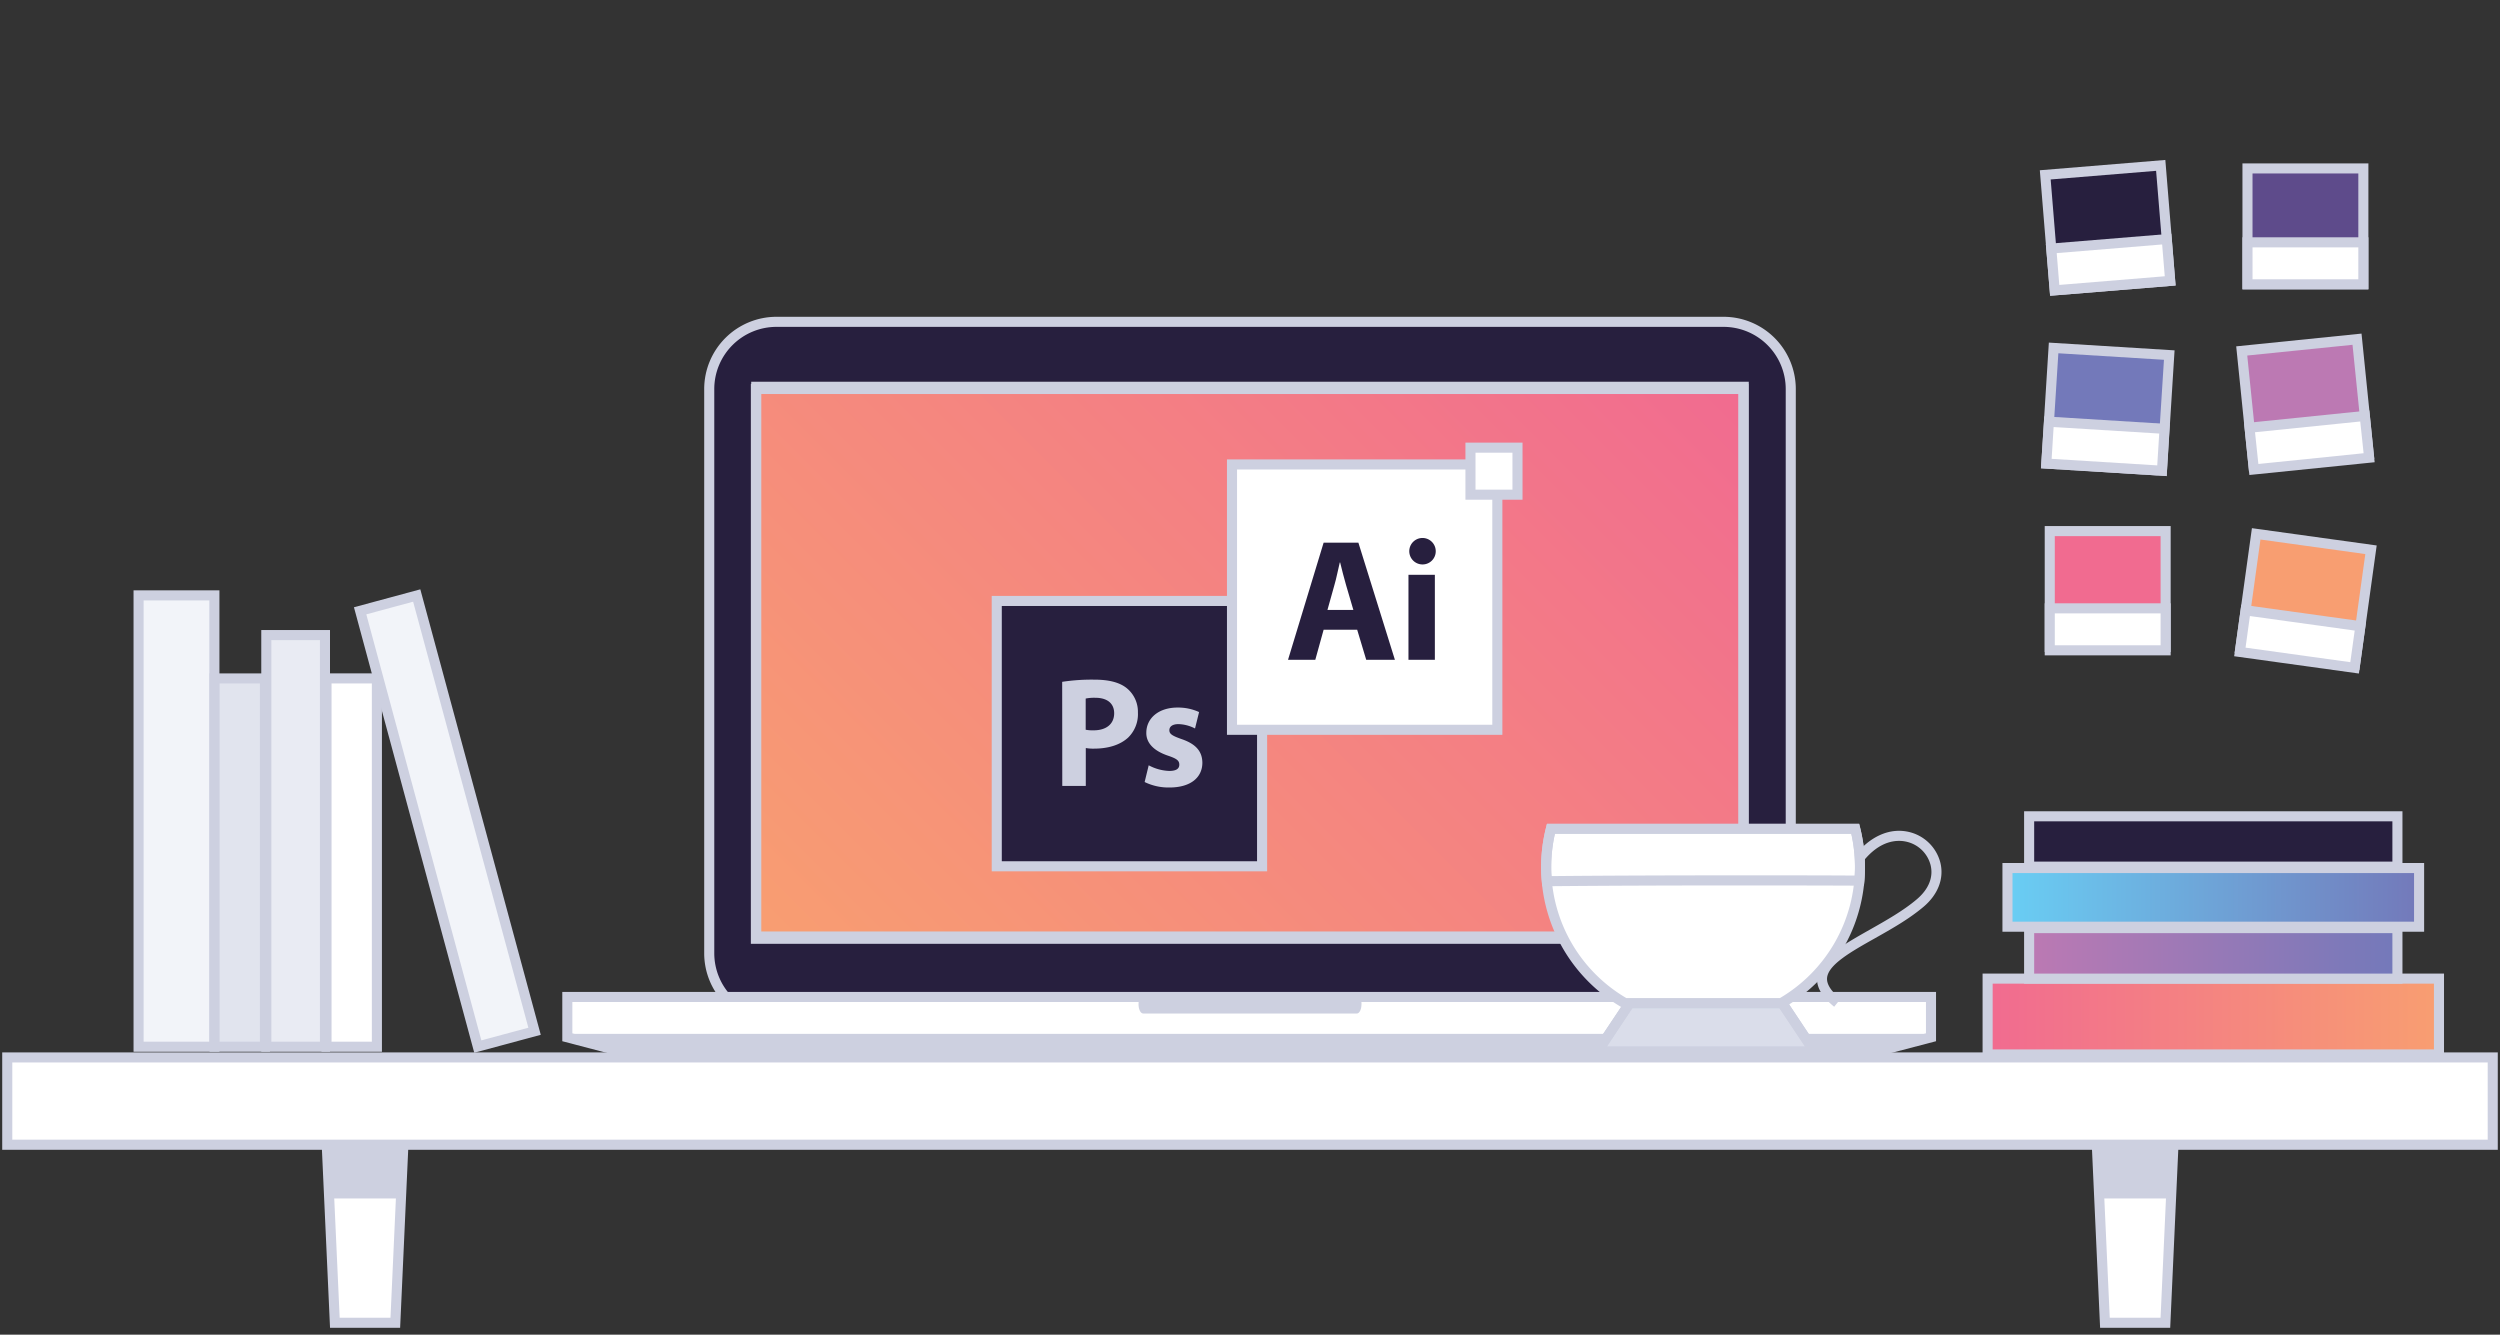 <svg xmlns="http://www.w3.org/2000/svg" xmlns:xlink="http://www.w3.org/1999/xlink" viewBox="0 0 744.32 397.36"><rect x="0" y="0" width="744.32" height="397.36" fill="#333333" stroke="none"/><defs><linearGradient id="linear-gradient" x1="591.77" y1="302.65" x2="726.15" y2="302.65" gradientUnits="userSpaceOnUse"><stop offset="0" stop-color="#f16b90"/><stop offset="1" stop-color="#f89e71"/></linearGradient><linearGradient id="linear-gradient-2" x1="604.13" y1="283.83" x2="713.78" y2="283.83" gradientUnits="userSpaceOnUse"><stop offset="0" stop-color="#bc79b3"/><stop offset="1" stop-color="#7379ba"/></linearGradient><linearGradient id="linear-gradient-3" x1="597.68" y1="267.17" x2="720.23" y2="267.17" gradientUnits="userSpaceOnUse"><stop offset="0" stop-color="#69cef4"/><stop offset="1" stop-color="#7379ba"/></linearGradient><linearGradient id="linear-gradient-4" x1="257.63" y1="312.06" x2="486.46" y2="83.22" gradientUnits="userSpaceOnUse"><stop offset="0" stop-color="#f89e71"/><stop offset="1" stop-color="#f16b90"/></linearGradient></defs><title>visual</title><g id="Layer_2" data-name="Layer 2"><g id="Layer_1-2" data-name="Layer 1"><rect width="744.32" height="397.36" style="fill:none"/><g id="Workspace4"><rect x="610.28" y="50.62" width="34.5" height="34.5" transform="translate(-3.45 51.51) rotate(-4.69)" style="fill:#271f3e"/><path d="M647.74,85l-37.37,3.06-3.06-37.37,37.37-3.07Zm-34.63-.17,31.4-2.58-2.58-31.39-31.39,2.57Z" style="fill:#cdd0e0"/><rect x="611.17" y="72.59" width="34.5" height="12.5" transform="translate(-4.34 51.62) rotate(-4.69)" style="fill:#fff"/><path d="M647.74,85l-37.37,3.06L609.1,72.64l37.38-3.06Zm-34.63-.17,31.4-2.58-.78-9.47-31.39,2.58Z" style="fill:#cdd0e0"/><rect x="669.14" y="50.15" width="34.5" height="34.5" style="fill:#5e4b8b"/><path d="M705.14,86.15h-37.5V48.65h37.5Zm-34.5-3h31.5V51.65h-31.5Z" style="fill:#cdd0e0"/><rect x="669.14" y="72.15" width="34.5" height="12.5" style="fill:#fff"/><path d="M705.14,86.15h-37.5V70.65h37.5Zm-34.5-3h31.5v-9.5h-31.5Z" style="fill:#cdd0e0"/><rect x="610.27" y="104.62" width="34.5" height="34.5" transform="translate(467.14 740.67) rotate(-86.46)" style="fill:#7379ba"/><path d="M645.08,141.74l-37.43-2.32L610,102l37.43,2.31Zm-34.25-5.13,31.44,1.95,2-31.44-31.44-1.94Z" style="fill:#cdd0e0"/><rect x="620.6" y="115.6" width="12.5" height="34.5" transform="translate(455.55 750.29) rotate(-86.46)" style="fill:#fff"/><path d="M645.08,141.74l-37.43-2.32,1-15.46L646,126.27Zm-34.25-5.13,31.44,1.95.59-9.48-31.44-1.94Z" style="fill:#cdd0e0"/><rect x="669.21" y="161.15" width="34.5" height="34.5" transform="translate(415.37 833.81) rotate(-82.1)" style="fill:#f89e71"/><path d="M702.45,199.54l-37.14-5.15,5.15-37.14,37.15,5.15Zm-33.76-7.71,31.2,4.33,4.33-31.2L673,160.63Z" style="fill:#cdd0e0"/><rect x="678.56" y="173.03" width="12.5" height="34.5" transform="translate(402.18 842.42) rotate(-82.1)" style="fill:#fff"/><path d="M702.31,200.53l-37.14-5.15L667.3,180l37.14,5.15Zm-33.75-7.71,31.19,4.33,1.31-9.41-31.2-4.33Z" style="fill:#cdd0e0"/><rect x="610.27" y="158.12" width="34.5" height="34.5" style="fill:#f16b90"/><path d="M646.27,194.12h-37.5v-37.5h37.5Zm-34.5-3h31.5v-31.5h-31.5Z" style="fill:#cdd0e0"/><rect x="610.27" y="181.12" width="34.5" height="12.5" style="fill:#fff"/><path d="M646.27,195.12h-37.5v-15.5h37.5Zm-34.5-3h31.5v-9.5h-31.5Z" style="fill:#cdd0e0"/><rect x="669.09" y="102.63" width="34.5" height="34.5" transform="translate(-8.62 70.23) rotate(-5.82)" style="fill:#bc79b3"/><path d="M706.89,136.63l-37.3,3.8-3.81-37.31,37.31-3.8Zm-34.62.51L703.6,134l-3.19-31.34-31.34,3.19Z" style="fill:#cdd0e0"/><rect x="670.31" y="125.56" width="34.5" height="12.5" transform="translate(-9.82 70.42) rotate(-5.82)" style="fill:#fff"/><path d="M707,137.62l-37.3,3.8L668.12,126l37.3-3.81Zm-34.62.52,31.33-3.2-1-9.45-31.33,3.2Z" style="fill:#cdd0e0"/><rect x="591.77" y="291.36" width="134.38" height="22.58" style="fill:url(#linear-gradient)"/><path d="M727.65,315.44H590.27V289.86H727.65Zm-134.38-3H724.65V292.86H593.27Z" style="fill:#cdd0e0"/><rect x="604.13" y="276.31" width="109.65" height="15.05" style="fill:url(#linear-gradient-2)"/><path d="M715.28,292.86H602.63V274.81H715.28Zm-109.65-3H712.28V277.81H605.63Z" style="fill:#cdd0e0"/><rect x="604.13" y="242.98" width="109.65" height="15.05" style="fill:#271f3e"/><path d="M715.28,259.53H602.63v-18H715.28Zm-109.65-3H712.28v-12H605.63Z" style="fill:#cdd0e0"/><rect x="597.68" y="258.44" width="122.55" height="17.47" style="fill:url(#linear-gradient-3)"/><path d="M721.73,277.4H596.18V256.94H721.73Zm-122.55-3H718.73V259.94H599.18Z" style="fill:#cdd0e0"/><polygon points="117.69 393.82 99.69 393.82 96.69 327.82 120.69 327.82 117.69 393.82" style="fill:#fff"/><path d="M119.13,395.32H98.26l-3.14-69h27.14Zm-18-3h15.13l2.86-63H98.26Z" style="fill:#cdd0e0"/><polygon points="96.69 330.82 97.87 356.82 119.51 356.82 120.69 330.82 96.69 330.82" style="fill:#cdd0e0"/><polygon points="644.69 393.82 626.69 393.82 623.69 327.82 647.69 327.82 644.69 393.82" style="fill:#fff"/><path d="M646.13,395.32H625.26l-3.14-69h27.14Zm-18-3h15.13l2.86-63H625.26Z" style="fill:#cdd0e0"/><polygon points="623.69 330.82 624.87 356.82 646.51 356.82 647.69 330.82 623.69 330.82" style="fill:#cdd0e0"/><rect x="2.16" y="314.82" width="740" height="26" style="fill:#fff"/><path d="M743.66,342.32H.66v-29h743Zm-740-3h737v-23H3.66Z" style="fill:#cdd0e0"/><rect x="211.16" y="95.82" width="322" height="208" rx="20" ry="20" style="fill:#271f3e"/><path d="M513.16,305.32h-282a21.52,21.52,0,0,1-21.5-21.5v-168a21.53,21.53,0,0,1,21.5-21.5h282a21.52,21.52,0,0,1,21.5,21.5v168A21.52,21.52,0,0,1,513.16,305.32Zm-282-208a18.52,18.52,0,0,0-18.5,18.5v168a18.52,18.52,0,0,0,18.5,18.5h282a18.52,18.52,0,0,0,18.5-18.5v-168a18.52,18.52,0,0,0-18.5-18.5Z" style="fill:#cdd0e0"/><rect x="225.05" y="115.81" width="294" height="163.67" style="fill:url(#linear-gradient-4)"/><path d="M520.55,281h-297V114.31h297Zm-294-3h291V117.31h-291Z" style="fill:#cdd0e0"/><rect x="296.76" y="178.92" width="79" height="79" style="fill:#271f3e"/><path d="M377.26,259.42h-82v-82h82Zm-79-3h76v-76h-76Z" style="fill:#cdd0e0"/><rect x="366.8" y="138.28" width="79" height="79" style="fill:#fff"/><path d="M447.3,218.78h-82v-82h82Zm-79-3h76v-76h-76Z" style="fill:#cdd0e0"/><path d="M394.08,187.49l-2.48,8.95h-8.12l10.6-34.87h10.35l10.87,34.87h-8.54l-2.69-8.95Zm8.85-5.9-2.17-7.4c-.62-2.07-1.24-4.65-1.76-6.72h-.11c-.51,2.07-1,4.71-1.6,6.72l-2.07,7.4Z" style="fill:#271f3e"/><path d="M427.46,164.1a3.92,3.92,0,0,1-4.24,3.94,3.94,3.94,0,1,1,4.24-3.94Zm-8.12,32.34v-25.3h7.86v25.3Z" style="fill:#271f3e"/><rect x="437.8" y="133.28" width="14" height="14" style="fill:#fff"/><path d="M453.3,148.78h-17v-17h17Zm-14-3h11v-11h-11Z" style="fill:#cdd0e0"/><path d="M316.24,203a58.46,58.46,0,0,1,9.6-.65c4.37,0,7.5.84,9.59,2.51a9.06,9.06,0,0,1,3.36,7.27,9.77,9.77,0,0,1-2.89,7.45c-2.42,2.24-6,3.31-10.2,3.31a12.29,12.29,0,0,1-2.43-.18V234h-7Zm7,14.26a10.71,10.71,0,0,0,2.38.18c3.77,0,6.1-1.91,6.1-5.08,0-2.88-2-4.61-5.59-4.61a12.75,12.75,0,0,0-2.89.23Z" style="fill:#cdd0e0"/><path d="M342,227.85a13.91,13.91,0,0,0,6.11,1.68c2.14,0,3-.7,3-1.87s-.69-1.77-3.3-2.65c-4.75-1.59-6.57-4.15-6.52-6.85,0-4.29,3.63-7.5,9.27-7.5A15,15,0,0,1,357,212l-1.21,4.89a11.39,11.39,0,0,0-4.94-1.3c-1.72,0-2.7.7-2.7,1.82s.88,1.67,3.68,2.65c4.33,1.49,6.1,3.73,6.15,7,0,4.28-3.31,7.4-9.83,7.4a16.1,16.1,0,0,1-7.36-1.63Z" style="fill:#cdd0e0"/><rect x="41.26" y="177.26" width="22.58" height="134.38" style="fill:#f2f4f9"/><path d="M65.33,313.14H39.76V175.76H65.33Zm-22.57-3H62.33V178.76H42.76Z" style="fill:#cdd0e0"/><rect x="63.83" y="201.98" width="15.05" height="109.65" style="fill:#e1e4ee"/><path d="M80.38,313.14h-18V200.48h18Zm-15-3h12V203.48h-12Z" style="fill:#cdd0e0"/><rect x="97.16" y="201.98" width="15.05" height="109.65" style="fill:#fff"/><path d="M113.71,313.14h-18V200.48h18Zm-15-3h12V203.48h-12Z" style="fill:#cdd0e0"/><rect x="79.29" y="189.08" width="17.47" height="122.55" style="fill:#e9ebf3"/><path d="M98.25,313.14H77.79V187.58H98.25Zm-17.46-3H95.25V190.58H80.79Z" style="fill:#cdd0e0"/><rect x="124.44" y="177.26" width="17.47" height="134.38" transform="translate(-59.12 43.17) rotate(-15.11)" style="fill:#f2f4f9"/><path d="M141.2,313.43,105.38,180.8l19.76-5.34L161,308.09ZM109.06,182.91l34.25,126.84,14-3.77L123,179.14Z" style="fill:#cdd0e0"/><polygon points="574.91 308.82 555.91 313.82 187.91 313.82 168.91 308.82 168.91 296.82 574.91 296.82 574.91 308.82" style="fill:#fff"/><path d="M556.11,315.32l-368.58-.05L167.41,310V295.32h409V310Zm-368-3H555.72l17.69-4.65v-9.35h-403v9.35Z" style="fill:#cdd0e0"/><polygon points="169.91 307.82 187.91 313.82 555.91 313.82 575.41 307.82 169.91 307.82" style="fill:#cdd0e0"/><path d="M405.35,299c0,1.52-.61,2.75-1.37,2.75H340.35c-.76,0-1.38-1.23-1.38-2.75h0c0-1.52.62-2.75,1.38-2.75H404c.76,0,1.37,1.23,1.37,2.75Z" style="fill:#cdd0e0"/><path d="M520.66,280.32h-297V113.66h297Zm-294-3h291V116.66h-291Z" style="fill:#cdd0e0"/><polygon points="540.15 313.08 475.56 313.08 485.18 298.65 530.53 298.65 540.15 313.08" style="fill:#daddea"/><path d="M543,314.58h-70.2l11.62-17.43h47Zm-64.59-3h59l-7.62-11.43H486Z" style="fill:#cdd0e0"/><path d="M543,314.58h-70.2l11.62-17.43h47Zm-64.59-3h59l-7.62-11.43H486Z" style="fill:#cdd0e0"/><path d="M553.76,258.17a46.7,46.7,0,0,0-1.41-11.42h-90.6a46.74,46.74,0,0,0,22,51.9h46.58A46.67,46.67,0,0,0,553.76,258.17Z" style="fill:#fff"/><path d="M553.57,262.18c.11-1.32.19-2.66.19-4a46.7,46.7,0,0,0-1.41-11.42h-90.6a46.7,46.7,0,0,0-1.41,11.42c0,1.41.09,2.8.21,4.18C485.29,262.1,523,262,553.57,262.18Z" style="fill:#fff"/><path d="M459.18,263.86l-.12-1.38c-.15-1.64-.22-3-.22-4.31a48.32,48.32,0,0,1,1.46-11.79l.28-1.13h92.94l.29,1.13a48.86,48.86,0,0,1,1.45,11.79c0,1.26-.06,2.58-.19,4.14l-.12,1.38h-1.39c-10.65-.05-22.53-.07-34.35-.07-22.39,0-43.22.08-58.64.24Zm3.76-15.61a45.29,45.29,0,0,0-1.1,9.92c0,.83,0,1.7.1,2.67,15.28-.15,35.54-.23,57.27-.23,11.31,0,22.68,0,33,.07.06-.91.08-1.72.08-2.51a46,46,0,0,0-1.09-9.92Z" style="fill:#cdd0e0"/><path d="M530.74,300.15H483.36L483,300a48.22,48.22,0,0,1-22.71-53.57l.28-1.13h92.94l.29,1.13A48.28,48.28,0,0,1,531.09,300Zm-46.57-3h45.77a45.37,45.37,0,0,0,22.32-39,46,46,0,0,0-1.09-9.92H462.94a45.2,45.2,0,0,0,21.23,48.9Z" style="fill:#cdd0e0"/><path d="M546.08,299.74c-3.67-3-5.34-5.9-5.08-8.84.46-5.49,7.52-9.48,15.69-14.11,4.9-2.78,10-5.65,14-9.05,3.54-3,5-6.6,4.09-10.22a9.58,9.58,0,0,0-7.32-6.95c-2.6-.55-7.72-.51-12.88,6.05l-2.36-1.86c4.5-5.72,10.29-8.32,15.87-7.12a12.6,12.6,0,0,1,9.6,9.16c1.18,4.72-.67,9.55-5.07,13.24s-9.45,6.52-14.48,9.36c-7.12,4-13.84,7.84-14.17,11.76-.16,1.85,1.18,3.95,4,6.25Z" style="fill:#cdd0e0"/></g></g></g></svg>